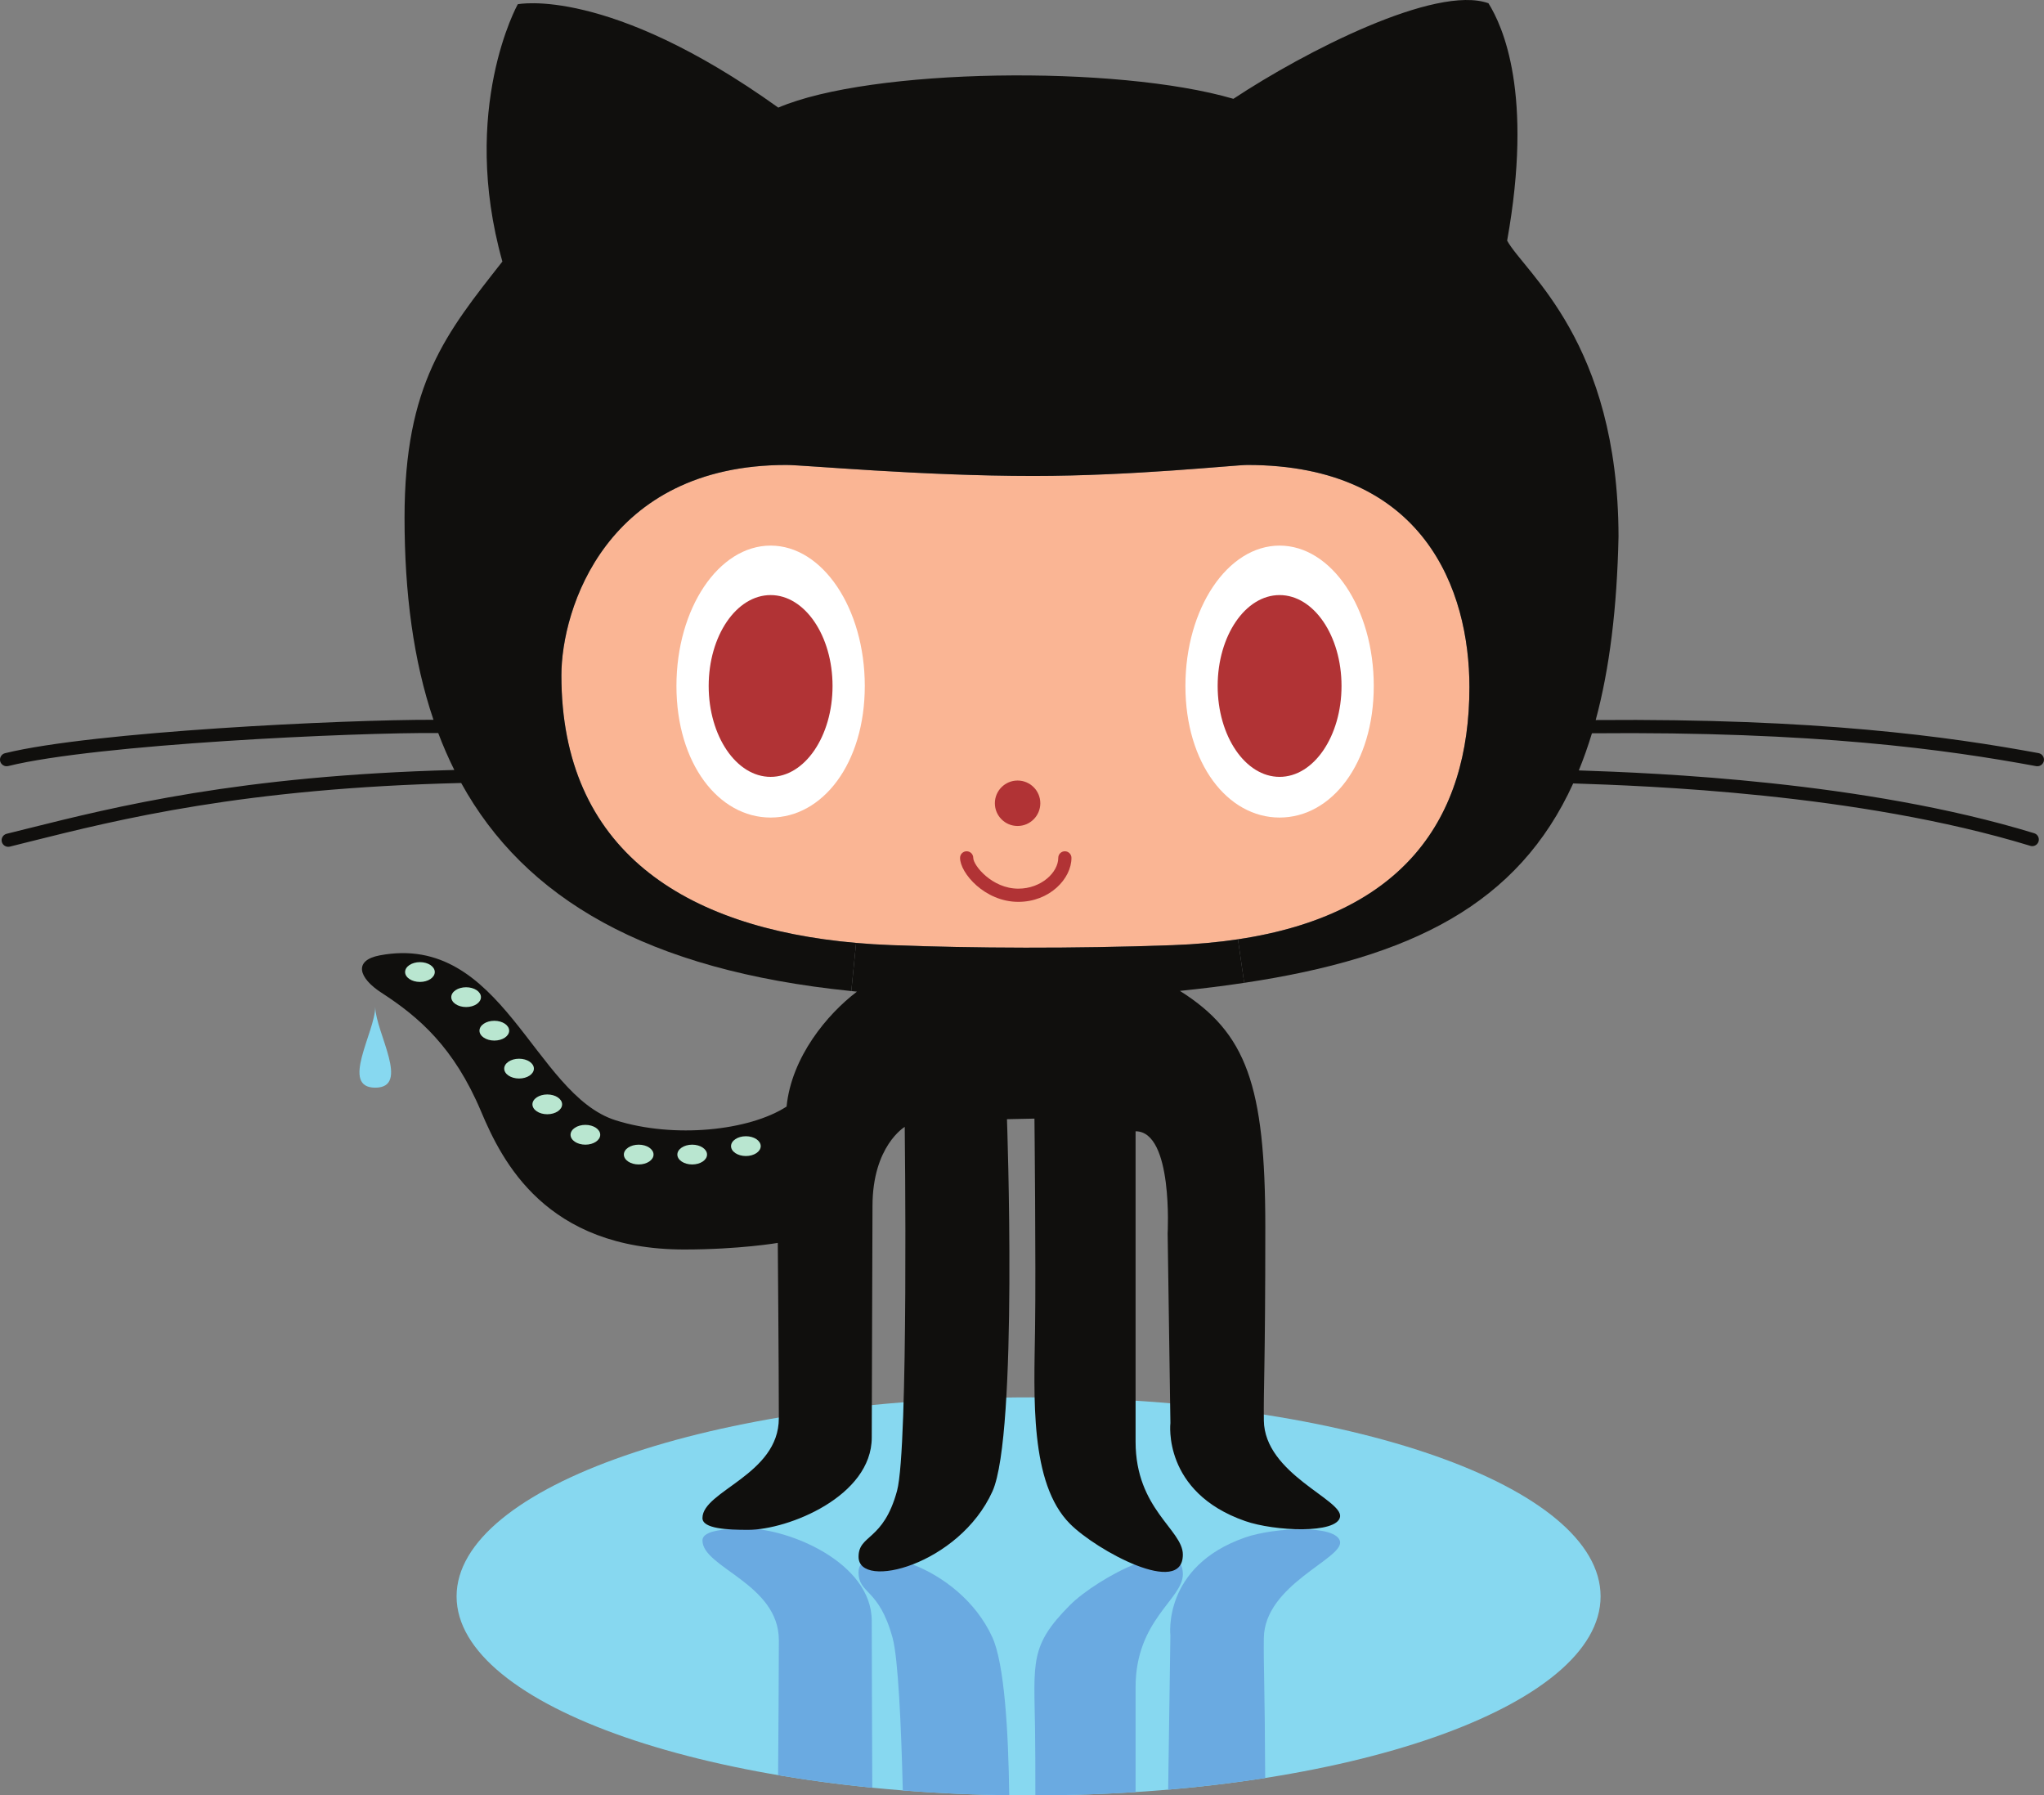 <?xml version="1.0" encoding="UTF-8" standalone="no"?>
<!-- Created with Inkscape (http://www.inkscape.org/) -->

<svg
   xmlns:dc="http://purl.org/dc/elements/1.1/"
   xmlns:cc="http://creativecommons.org/ns#"
   xmlns:rdf="http://www.w3.org/1999/02/22-rdf-syntax-ns#"
   xmlns:svg="http://www.w3.org/2000/svg"
   xmlns="http://www.w3.org/2000/svg"
   xmlns:sodipodi="http://sodipodi.sourceforge.net/DTD/sodipodi-0.dtd"
   xmlns:inkscape="http://www.inkscape.org/namespaces/inkscape"
   id="svg2"
   version="1.1"
   inkscape:version="0.48.2 r9819"
   width="581.05"
   height="510.275"
   xml:space="preserve"
   sodipodi:docname="octocat_by_rstovall-d3k6a7n.eps"><rect width="100%" height="100%" fill="#808080" stroke="none"/><defs
     id="defs6" /><sodipodi:namedview
     pagecolor="#ffffff"
     bordercolor="#666666"
     borderopacity="1"
     objecttolerance="10"
     gridtolerance="10"
     guidetolerance="10"
     inkscape:pageopacity="0"
     inkscape:pageshadow="2"
     inkscape:window-width="640"
     inkscape:window-height="480"
     id="namedview4"
     showgrid="false"
     inkscape:zoom="0.46249572"
     inkscape:cx="290.52499"
     inkscape:cy="255.1375"
     inkscape:window-x="0"
     inkscape:window-y="26"
     inkscape:window-maximized="0"
     inkscape:current-layer="g10" /><g
     id="g10"
     inkscape:groupmode="layer"
     inkscape:label="ink_ext_XXXXXX"
     transform="matrix(1.25,0,0,-1.25,0,510.275)"><g
       id="g12"
       transform="scale(0.1,0.1)"><path
         d="M 3640.01,452.5 C 3640.01,202.59 3065.37,0 2344.18,0 1622.99,0 1038.34,202.59 1038.34,452.5 c 0,249.91 584.65,452.5 1305.84,452.5 721.19,0 1295.83,-202.59 1295.83,-452.5"
         style="fill:#87d8f0;fill-opacity:1;fill-rule:nonzero;stroke:none"
         id="path14" /><path
         d="m 2582.51,7.52 c 0,86.879 0,174.769 0,238.55 0,153.34 107.5,200 107.5,256.672 0,97.5 -196.21,-9.262 -256.67,-70 C 2341.26,340.23 2351.67,304 2353.9,148.961 c 0.57,-40.121 0.74,-93.031 0.68,-148.961 77.9,0.211 154.05,2.781 227.93,7.52"
         style="fill:#6aaae1;fill-opacity:1;fill-rule:nonzero;stroke:none"
         id="path16" /><path
         d="m 1983.72,17.422 c -0.5,131.687 -1.21,309.34 -1.21,379.058 0,133.75 -190,210 -281.25,210 -46.24,0 -103.75,-2.39 -103.75,-26.82 0,-61.93 173.75,-98.18 173.75,-226.93 0,-70.91 -1.01,-212.718 -1.75,-306.679 68.27,-11.621 139.87,-21.242 214.21,-28.629"
         style="fill:#6aaae1;fill-opacity:1;fill-rule:nonzero;stroke:none"
         id="path18" /><path
         d="m 2874.18,357.742 c 1.66,121.668 179.99,180.008 173.33,219.168 -6.67,39.16 -149.27,32.77 -215.86,9.559 C 2642.78,520.641 2661.67,363.57 2661.67,363.57 L 2656.6,13.07 c 76.53,6.551 150.31,15.441 220.67,26.461 -0.89,213.528 -3.96,254.617 -3.09,318.211"
         style="fill:#6aaae1;fill-opacity:1;fill-rule:nonzero;stroke:none"
         id="path20" /><path
         d="m 2257,358.961 c -75.74,167.519 -304.49,225.019 -304.49,148.769 0,-51.25 46.25,-35 77.5,-150 12.61,-46.41 19.44,-198.929 23.14,-346.48 78.23,-6.168 159.13,-9.891 242,-10.949 C 2293.25,146.09 2284.2,298.398 2257,358.961"
         style="fill:#6aaae1;fill-opacity:1;fill-rule:nonzero;stroke:none"
         id="path22" /><path
         d="m 853.352,1609.16 c -80.532,0 -0.368,126.47 -0.008,183.33 1.379,-58.43 80.535,-183.33 0.008,-183.33"
         style="fill:#87d8f0;fill-opacity:1;fill-rule:nonzero;stroke:none"
         id="path24" /><path
         d="m 2836.71,3025 c 402.7,0 505,-285 505,-505 0,-299.9 -150.9,-517.3 -526.4,-573.49 -46.1,-6.91 -95.6,-11.41 -148.6,-13.31 -226.7,-8.2 -453.3,-7.09 -640,0.1 -27.1,1 -53.7,2.7 -79.8,5 -391.9,34.3 -670.2,211.51 -670.2,608.4 0,150.3 101.6,478.3 511.6,478.3 40.6,0 305.7,-25 561.7,-25 227.3,0 457.2,25 486.7,25"
         style="fill:#fab594;fill-opacity:1;fill-rule:nonzero;stroke:none"
         id="path26" /><path
         d="m 4636.11,2369.8 c 8.1,-1.6 13.5,-9.4 12,-17.5 -1.3,-7.2 -7.7,-12.3 -14.7,-12.3 -0.9,0 -1.9,0.1 -2.8,0.2 -204.5,37.8 -502.1,79.4 -1010.3,74.7 -8.9,-29.5 -18.9,-57.6 -29.8,-84.4 173,-5.8 648.1,-24.3 1035.5,-142.8 8,-2.4 12.4,-10.8 10,-18.8 -2,-6.4 -7.9,-10.6 -14.3,-10.6 -1.5,0 -3,0.2 -4.4,0.7 -392.8,120.1 -878.2,136.6 -1039.6,141.9 -125.2,-274.9 -367.5,-396.3 -748.2,-453.4 l -14.2,99.01 c 375.5,56.19 526.4,273.59 526.4,573.49 0,220 -102.3,505 -505,505 -29.5,0 -259.4,-25 -486.7,-25 -256,0 -521.1,25 -561.7,25 -410,0 -511.6,-328 -511.6,-478.3 0,-396.89 278.3,-574.1 670.2,-608.4 l -10.9,-109.5 c -465.9,47.2 -742.9,211.1 -887.2,473.1 -495.404,-11.9 -776.599,-82.2 -982.701,-133.7 -15,-3.8 -29.602,-7.4 -43.801,-11 -1.199,-0.3 -2.398,-0.4 -3.598,-0.4 -6.801,0 -12.898,4.6 -14.598,11.4 -2.004,8 2.996,16.2 10.992,18.2 14.207,3.5 28.805,7.1 43.703,10.9 205.503,51.3 484.902,121.2 974.401,134.2 -13.5,27.1 -25.7,55.1 -36.601,84 -190.398,1.6 -777.097,-25.4 -978,-75.1 -1.199,-0.3 -2.398,-0.4 -3.598,-0.4 -6.699,0 -12.902,4.6 -14.602,11.4 -1.898,8 2.996,16.2 11,18.2 199.098,49.2 771.598,76.5 974.402,76 -45.601,134.2 -65.8,287.9 -65.8,459.6 0,304.8 94.998,419.8 222.498,582.3 -97.5,347.5 35,585 35,585 0,0 205,42.5 592.5,-235 210,90 770,97.5 1035,20 162.5,107.5 460,260 580,217.3 32.5,-52.3 102.5,-204.8 42.5,-539.8 40.7,-73.5 252.5,-230 253.3,-672.5 -3.4,-163.2 -20.4,-301 -51.9,-417.5 505.3,4.2 802.5,-37.5 1007.2,-75.2"
         style="fill:#100f0d;fill-opacity:1;fill-rule:nonzero;stroke:none"
         id="path28" /><path
         d="m 2874.21,852.5 c 1.6,-121.699 180,-180 173.3,-219.199 -6.7,-39.102 -149.3,-32.801 -215.9,-9.5 -188.8,65.801 -169.9,222.898 -169.9,222.898 l -6.3,431.201 c 0,0 12.9,232.1 -72.9,232.1 0,-46.7 0,-538.891 0,-705.801 0,-153.398 107.5,-200 107.5,-256.699 0,-97.5 -196.2,9.199 -256.7,70 -92.1,92.5 -81.6,288.699 -79.4,443.8 2.1,149.81 -1.4,477.5 -1.4,477.5 l -62.5,-1.3 c 0,0 25.6,-715.801 -33,-846.199 -75.8,-167.5 -304.5,-225.102 -304.5,-148.801 0,51.301 56.3,35 87.5,150 26.6,97.801 17.5,827.5 17.5,827.5 0,0 -73.3,-43.3 -73.3,-180 0,-62.5 -1.7,-419.898 -1.7,-526.199 0,-133.801 -190,-210 -281.3,-210 -46.2,0 -103.7,2.308 -103.7,26.801 0,61.898 173.7,98.199 173.7,226.898 0,111.602 -2.4,398.7 -2.4,398.7 0,0 -87.6,-15 -212.6,-15 -315,0 -414.6,201 -462,313.5 -61.7,146.5 -141.698,215.3 -226.698,270.3 -52.203,33.8 -64.2,73.61 -3.801,85 278.799,52.5 350.099,-316.2 536.299,-375 132.9,-41.9 303.8,-23.8 388.8,31.2 11.2,112.6 92.4,210 160,261.3 -4.3,0.4 -8.6,0.8 -12.8,1.3 l 10.9,109.5 c 26.1,-2.3 52.7,-4 79.8,-5 186.7,-7.19 413.3,-8.3 640,-0.1 53,1.9 102.5,6.4 148.6,13.31 l 14.2,-99.01 c -46.6,-7 -95.4,-13.09 -146.2,-18.3 150.9,-95 194.2,-214.2 194.2,-536.7 0,-322.5 -4.3,-365.801 -3.3,-440"
         style="fill:#100f0d;fill-opacity:1;fill-rule:nonzero;stroke:none"
         id="path30" /><path
         d="m 1966.67,2522.5 c 0,176.27 -95.88,319.17 -214.16,319.17 -118.28,0 -214.17,-142.9 -214.17,-319.17 0,-176.27 95.89,-299.16 214.17,-299.16 118.28,0 214.16,122.89 214.16,299.16"
         style="fill:#ffffff;fill-opacity:1;fill-rule:nonzero;stroke:none"
         id="path32" /><path
         d="m 3124.17,2522.5 c 0,176.27 -95.88,319.17 -214.16,319.17 -118.28,0 -214.17,-142.9 -214.17,-319.17 0,-176.27 95.89,-299.16 214.17,-299.16 118.28,0 214.16,122.89 214.16,299.16"
         style="fill:#ffffff;fill-opacity:1;fill-rule:nonzero;stroke:none"
         id="path34" /><path
         d="m 2315.84,2031.66 c -76.54,0 -132.5,65.77 -132.5,100 0,8.28 6.72,15 15,15 8.29,0 15,-6.72 15,-15 0,-16.92 42.53,-70 102.5,-70 51.99,0 90.83,36.96 90.83,70 0,8.28 6.72,15 15,15 8.29,0 15,-6.72 15,-15 0,-47.29 -49.62,-100 -120.83,-100"
         style="fill:#b13335;fill-opacity:1;fill-rule:nonzero;stroke:none"
         id="path36" /><path
         d="m 2365.84,2255.83 c 0,-28.53 -23.13,-51.67 -51.67,-51.67 -28.53,0 -51.67,23.14 -51.67,51.67 0,28.54 23.14,51.67 51.67,51.67 28.54,0 51.67,-23.13 51.67,-51.67"
         style="fill:#b13335;fill-opacity:1;fill-rule:nonzero;stroke:none"
         id="path38" /><path
         d="m 1893.34,2522.5 c 0,114.14 -63.05,206.67 -140.83,206.67 -77.78,0 -140.84,-92.53 -140.84,-206.67 0,-114.13 63.06,-206.66 140.84,-206.66 77.78,0 140.83,92.53 140.83,206.66"
         style="fill:#b13335;fill-opacity:1;fill-rule:nonzero;stroke:none"
         id="path40" /><path
         d="m 3050.84,2522.5 c 0,114.14 -63.05,206.67 -140.83,206.67 -77.78,0 -140.84,-92.53 -140.84,-206.67 0,-114.13 63.06,-206.66 140.84,-206.66 77.78,0 140.83,92.53 140.83,206.66"
         style="fill:#b13335;fill-opacity:1;fill-rule:nonzero;stroke:none"
         id="path42" /><path
         d="m 988.762,1872.08 c 0,-12.42 -15.114,-22.5 -33.75,-22.5 -18.641,0 -33.75,10.08 -33.75,22.5 0,12.42 15.109,22.5 33.75,22.5 18.636,0 33.75,-10.08 33.75,-22.5"
         style="fill:#b9e6d0;fill-opacity:1;fill-rule:nonzero;stroke:none"
         id="path44" /><path
         d="m 1093.76,1814.99 c 0,-12.42 -15.11,-22.5 -33.75,-22.5 -18.64,0 -33.75,10.08 -33.75,22.5 0,12.42 15.11,22.5 33.75,22.5 18.64,0 33.75,-10.08 33.75,-22.5"
         style="fill:#b9e6d0;fill-opacity:1;fill-rule:nonzero;stroke:none"
         id="path46" /><path
         d="m 1157.92,1738.74 c 0,-12.42 -15.11,-22.5 -33.75,-22.5 -18.63,0 -33.75,10.08 -33.75,22.5 0,12.42 15.12,22.5 33.75,22.5 18.64,0 33.75,-10.08 33.75,-22.5"
         style="fill:#b9e6d0;fill-opacity:1;fill-rule:nonzero;stroke:none"
         id="path48" /><path
         d="m 1214.17,1652.49 c 0,-12.42 -15.11,-22.5 -33.75,-22.5 -18.63,0 -33.75,10.08 -33.75,22.5 0,12.42 15.12,22.5 33.75,22.5 18.64,0 33.75,-10.08 33.75,-22.5"
         style="fill:#b9e6d0;fill-opacity:1;fill-rule:nonzero;stroke:none"
         id="path50" /><path
         d="m 1278.34,1571.24 c 0,-12.42 -15.11,-22.5 -33.75,-22.5 -18.64,0 -33.75,10.08 -33.75,22.5 0,12.42 15.11,22.5 33.75,22.5 18.64,0 33.75,-10.08 33.75,-22.5"
         style="fill:#b9e6d0;fill-opacity:1;fill-rule:nonzero;stroke:none"
         id="path52" /><path
         d="m 1365.01,1502.07 c 0,-12.42 -15.11,-22.5 -33.75,-22.5 -18.64,0 -33.75,10.08 -33.75,22.5 0,12.42 15.11,22.5 33.75,22.5 18.64,0 33.75,-10.08 33.75,-22.5"
         style="fill:#b9e6d0;fill-opacity:1;fill-rule:nonzero;stroke:none"
         id="path54" /><path
         d="m 1486.26,1457.07 c 0,-12.42 -15.11,-22.5 -33.75,-22.5 -18.64,0 -33.75,10.08 -33.75,22.5 0,12.42 15.11,22.5 33.75,22.5 18.64,0 33.75,-10.08 33.75,-22.5"
         style="fill:#b9e6d0;fill-opacity:1;fill-rule:nonzero;stroke:none"
         id="path56" /><path
         d="m 1607.92,1457.07 c 0,-12.42 -15.11,-22.5 -33.75,-22.5 -18.63,0 -33.75,10.08 -33.75,22.5 0,12.42 15.12,22.5 33.75,22.5 18.64,0 33.75,-10.08 33.75,-22.5"
         style="fill:#b9e6d0;fill-opacity:1;fill-rule:nonzero;stroke:none"
         id="path58" /><path
         d="m 1730.01,1476.24 c 0,-12.42 -15.11,-22.5 -33.75,-22.5 -18.64,0 -33.75,10.08 -33.75,22.5 0,12.42 15.11,22.5 33.75,22.5 18.64,0 33.75,-10.08 33.75,-22.5"
         style="fill:#b9e6d0;fill-opacity:1;fill-rule:nonzero;stroke:none"
         id="path60" /></g></g></svg>